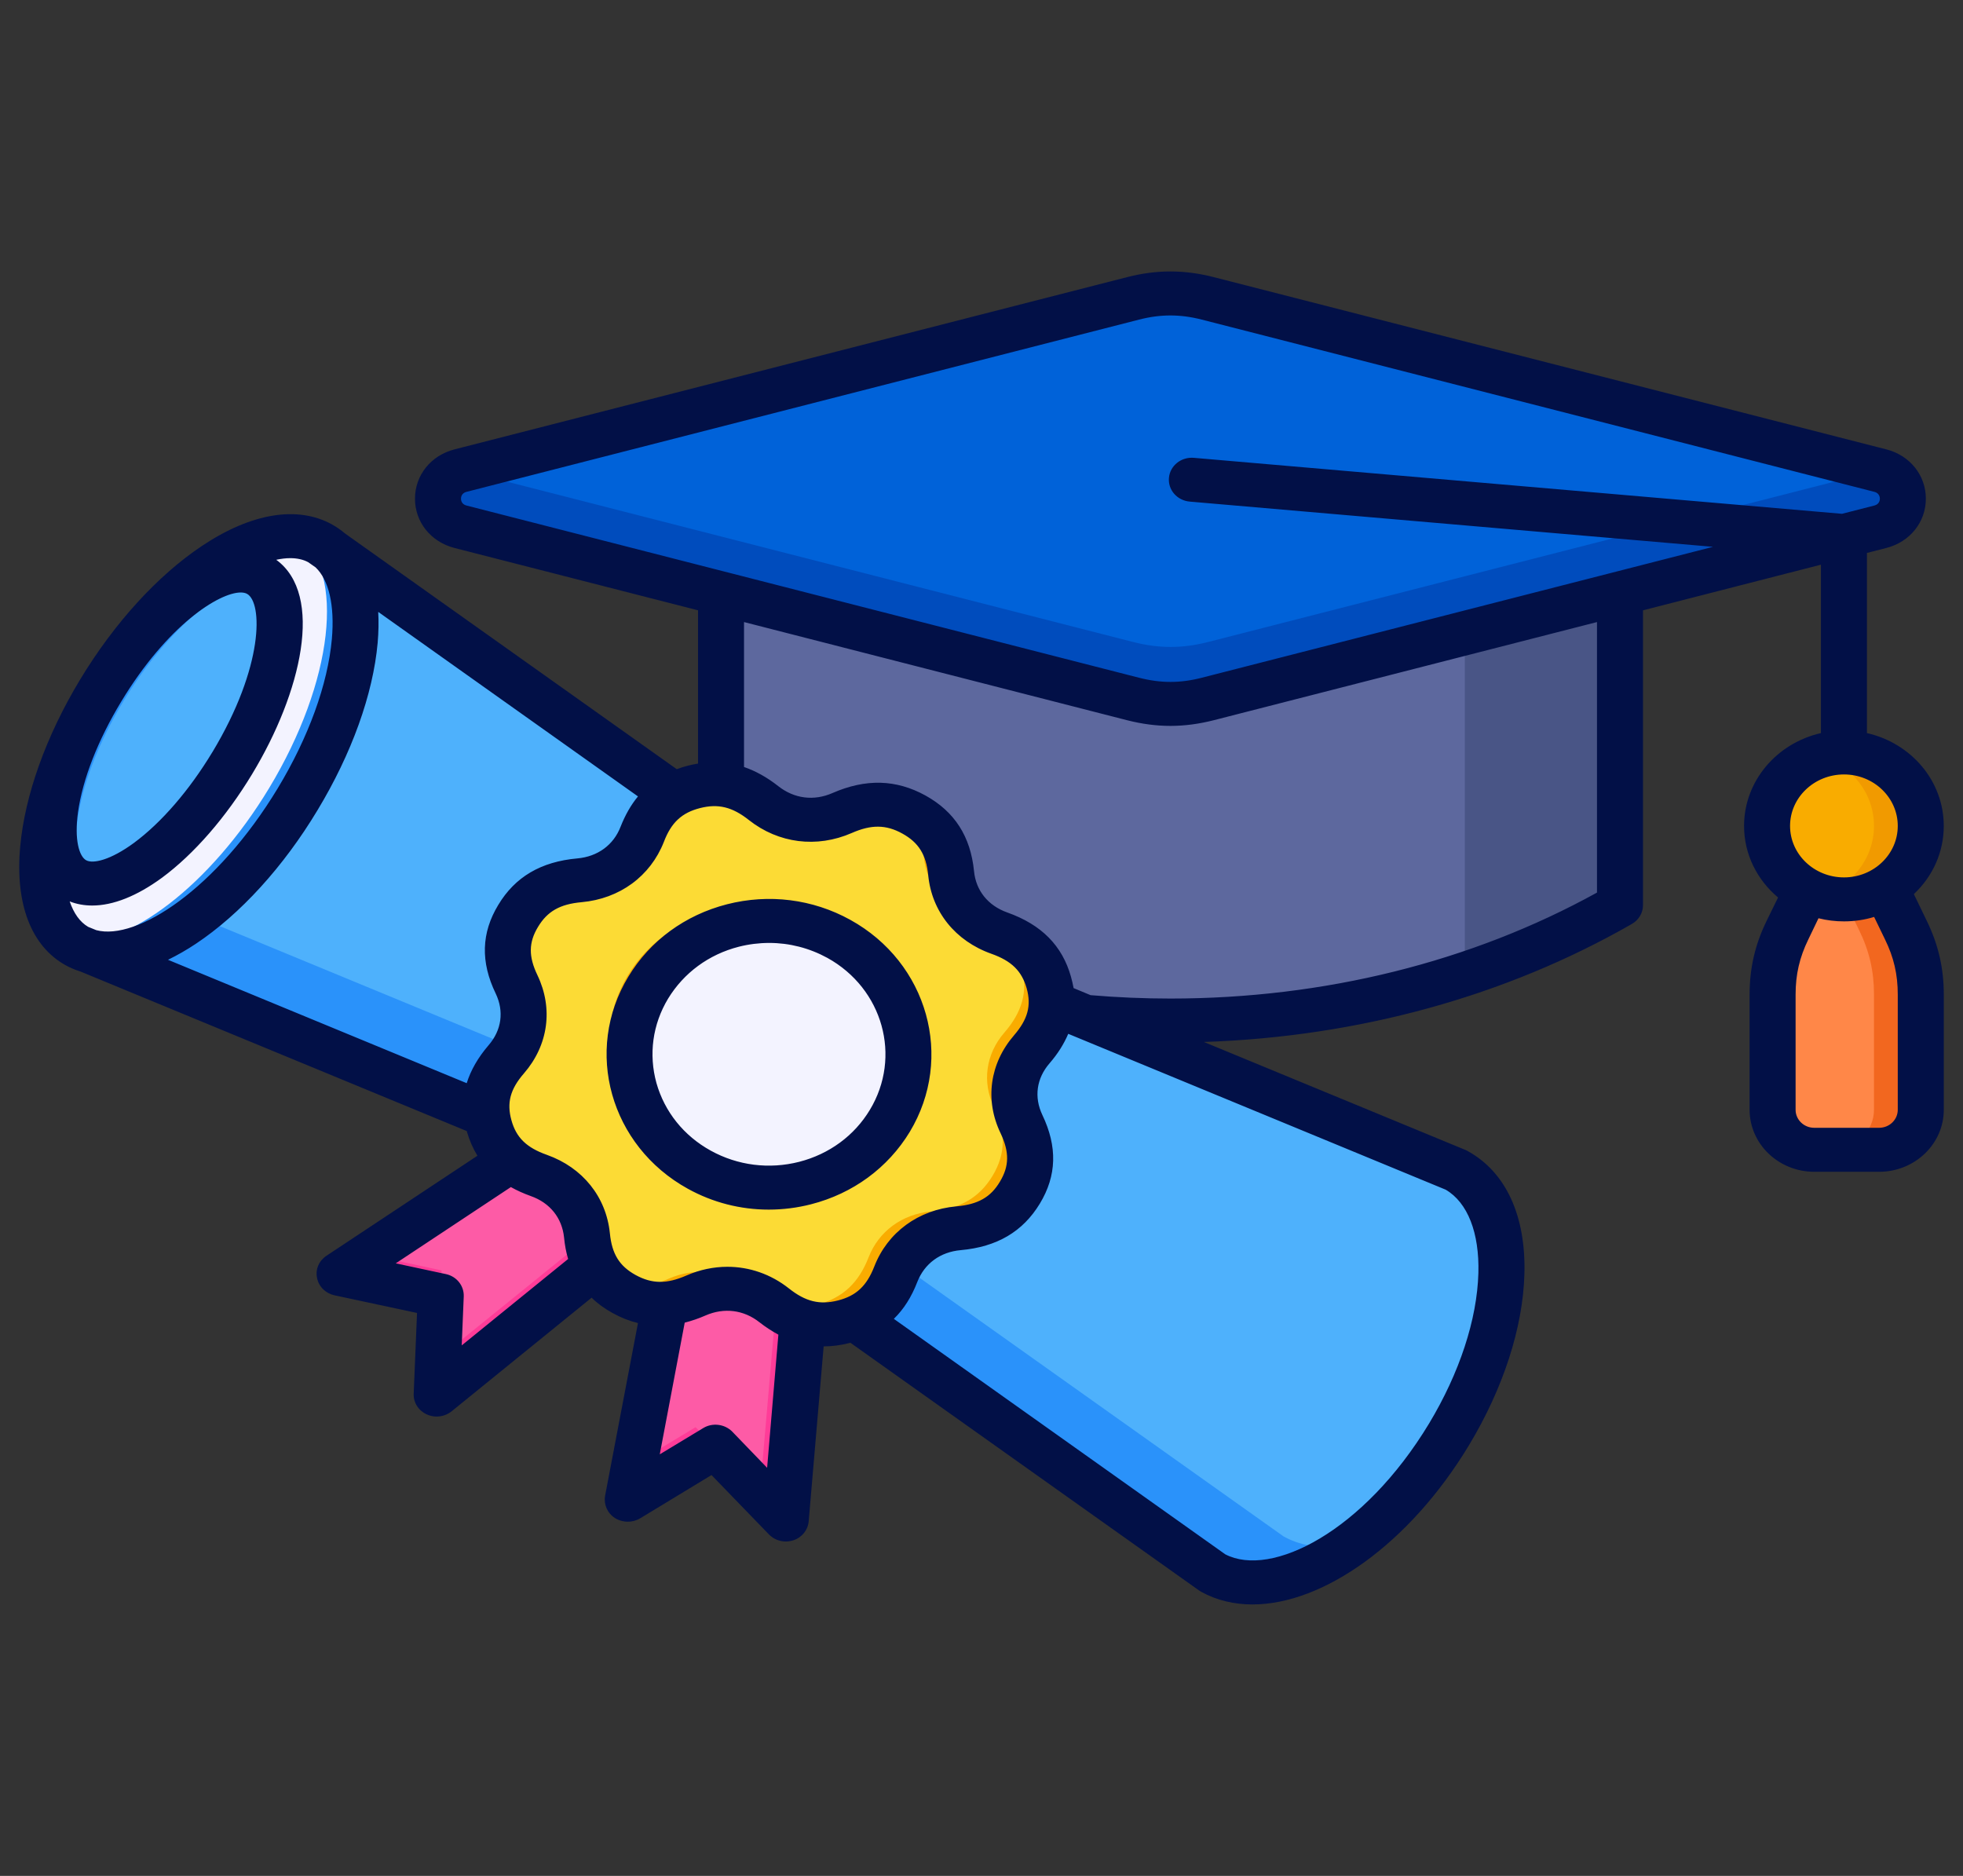 <svg width="90" height="86" viewBox="0 0 90 86" fill="none" xmlns="http://www.w3.org/2000/svg">
<rect x="0" y="0" width="90" height="86" fill="#333333" stroke="none"/>
<path fill-rule="evenodd" clip-rule="evenodd" d="M33.062 26.215H74.28V41.492C68.477 44.82 61.361 46.781 53.671 46.781C45.981 46.781 38.865 44.82 33.062 41.492V26.215Z" fill="#5D689E"/>
<path fill-rule="evenodd" clip-rule="evenodd" d="M67.159 26.215H74.28V41.492C72.082 42.753 69.695 43.817 67.159 44.653V26.215Z" fill="#495586"/>
<path fill-rule="evenodd" clip-rule="evenodd" d="M21.123 21.569L51.956 13.675C53.131 13.374 54.211 13.374 55.386 13.675L86.219 21.569C86.838 21.728 87.254 22.245 87.254 22.857C87.254 23.469 86.838 23.986 86.219 24.145L55.386 32.039C54.211 32.34 53.131 32.34 51.956 32.039L21.123 24.145C20.504 23.986 20.089 23.469 20.089 22.857C20.089 22.245 20.504 21.728 21.123 21.569Z" fill="#004CBD"/>
<path fill-rule="evenodd" clip-rule="evenodd" d="M21.183 21.554L51.956 13.675C53.131 13.374 54.211 13.374 55.386 13.675L86.159 21.554L55.386 29.433C54.211 29.734 53.131 29.734 51.956 29.433L21.183 21.554Z" fill="#0062D9"/>
<path fill-rule="evenodd" clip-rule="evenodd" d="M84.677 38.133H85.201L87.394 42.637C87.866 43.606 88.078 44.521 88.078 45.59V50.873C88.078 51.882 87.215 52.706 86.16 52.706H83.195C82.139 52.706 81.276 51.882 81.276 50.873V45.59C81.276 44.521 81.488 43.606 81.96 42.637L84.154 38.133H84.677Z" fill="#F2671F"/>
<path fill-rule="evenodd" clip-rule="evenodd" d="M84.001 52.706H83.195C82.139 52.706 81.276 51.882 81.276 50.873V45.59C81.276 44.521 81.488 43.606 81.96 42.637L83.598 39.274L85.235 42.637C85.707 43.606 85.919 44.521 85.919 45.59V50.873C85.919 51.882 85.056 52.706 84.001 52.706H84.001Z" fill="#FF8748"/>
<path fill-rule="evenodd" clip-rule="evenodd" d="M84.553 41.229C86.494 41.229 88.078 39.716 88.078 37.861C88.078 36.006 86.494 34.493 84.553 34.493C82.612 34.493 81.028 36.006 81.028 37.861C81.028 39.716 82.612 41.229 84.553 41.229Z" fill="#F19A00"/>
<path fill-rule="evenodd" clip-rule="evenodd" d="M83.474 41.068C82.055 40.632 81.028 39.361 81.028 37.861C81.028 36.361 82.055 35.09 83.474 34.654C84.892 35.09 85.919 36.361 85.919 37.861C85.919 39.361 84.892 40.632 83.474 41.068Z" fill="#F9AC00"/>
<path fill-rule="evenodd" clip-rule="evenodd" d="M3.549 43.375L31.328 54.847L55.616 72.099C58.513 73.696 63.359 70.859 66.439 65.76C69.519 60.662 69.668 55.234 66.771 53.636L38.991 42.165L14.705 24.911L3.549 43.375Z" fill="#2A92FA"/>
<path fill-rule="evenodd" clip-rule="evenodd" d="M61.921 70.811C63.555 69.629 65.152 67.892 66.44 65.76C69.52 60.662 69.669 55.234 66.772 53.636L38.992 42.165L14.706 24.911L5.297 40.483L32.496 51.716L58.854 70.439C59.739 70.927 60.791 71.033 61.921 70.811Z" fill="#4EB1FC"/>
<path fill-rule="evenodd" clip-rule="evenodd" d="M14.706 24.912C17.205 26.291 16.734 31.542 13.654 36.64C10.573 41.738 6.05 44.753 3.551 43.374C1.051 41.995 1.522 36.745 4.602 31.646C7.683 26.548 12.206 23.533 14.706 24.912V24.912Z" fill="#2A92FA"/>
<path fill-rule="evenodd" clip-rule="evenodd" d="M3.26 43.186C1.094 41.567 1.647 36.537 4.602 31.646C7.296 27.187 11.095 24.322 13.677 24.596C15.843 26.215 15.29 31.245 12.335 36.136C9.641 40.595 5.843 43.461 3.26 43.186V43.186Z" fill="#F3F3FF"/>
<path fill-rule="evenodd" clip-rule="evenodd" d="M11.823 26.325C13.483 27.241 12.94 31.107 10.612 34.961C8.283 38.815 5.05 41.197 3.39 40.282C1.731 39.366 2.273 35.499 4.602 31.645C6.93 27.791 10.164 25.409 11.823 26.325V26.325Z" fill="#2A92FA"/>
<path fill-rule="evenodd" clip-rule="evenodd" d="M12.216 26.639C13.372 27.931 12.733 31.452 10.613 34.962C8.564 38.352 5.816 40.603 4.054 40.472C2.898 39.18 3.536 35.66 5.657 32.15C7.706 28.759 10.454 26.508 12.216 26.639V26.639Z" fill="#4EB1FC"/>
<path fill-rule="evenodd" clip-rule="evenodd" d="M26.745 50.995L15.555 58.387L20.195 59.388L20 63.93L30.379 55.528L26.745 50.995Z" fill="#FF3C98"/>
<path fill-rule="evenodd" clip-rule="evenodd" d="M26.744 50.995L16.875 57.514L20.245 58.241L20.069 62.307L29.618 54.578L26.744 50.995Z" fill="#FD5BA6"/>
<path fill-rule="evenodd" clip-rule="evenodd" d="M31.195 55.985L28.752 68.773L32.774 66.345L35.997 69.689L37.119 56.734L31.195 55.985Z" fill="#FF3C98"/>
<path fill-rule="evenodd" clip-rule="evenodd" d="M31.195 55.985L29.065 67.134L31.891 65.428L34.834 68.482L35.865 56.576L31.195 55.985Z" fill="#FD5BA6"/>
<path fill-rule="evenodd" clip-rule="evenodd" d="M38.653 37.234C37.436 37.767 36.094 37.598 35.063 36.783C34.105 36.024 33.104 35.72 31.871 36.036C30.637 36.351 29.93 37.093 29.497 38.208C29.031 39.407 27.957 40.194 26.624 40.314C25.385 40.426 24.453 40.886 23.814 41.943C23.175 43 23.225 44.002 23.743 45.083C24.3 46.246 24.124 47.528 23.27 48.513C22.477 49.429 22.158 50.385 22.489 51.563C22.819 52.742 23.595 53.417 24.762 53.832C26.017 54.277 26.84 55.303 26.966 56.577C27.083 57.761 27.565 58.652 28.671 59.262C29.777 59.872 30.825 59.825 31.957 59.33C33.174 58.797 34.515 58.966 35.546 59.782C36.505 60.54 37.505 60.844 38.739 60.529C39.972 60.213 40.679 59.471 41.113 58.356C41.579 57.157 42.652 56.37 43.985 56.25C45.224 56.138 46.157 55.678 46.795 54.621C47.434 53.565 47.385 52.562 46.867 51.481C46.309 50.319 46.486 49.036 47.339 48.051C48.132 47.135 48.451 46.179 48.121 45.001C47.79 43.822 47.014 43.147 45.847 42.732C44.593 42.287 43.769 41.261 43.643 39.987C43.527 38.803 43.045 37.912 41.939 37.302C40.833 36.692 39.784 36.739 38.653 37.234Z" fill="#F9AC00"/>
<path fill-rule="evenodd" clip-rule="evenodd" d="M38.653 37.234C37.436 37.767 36.094 37.598 35.063 36.783C34.105 36.024 33.104 35.72 31.871 36.036C30.637 36.351 29.93 37.093 29.497 38.208C29.031 39.407 27.957 40.194 26.624 40.314C25.385 40.426 24.453 40.886 23.814 41.943C23.175 43 23.225 44.002 23.743 45.083C24.3 46.246 24.124 47.528 23.27 48.513C22.477 49.429 22.158 50.385 22.489 51.563C22.819 52.742 23.595 53.417 24.762 53.832C26.017 54.277 26.84 55.303 26.966 56.577C27.059 57.515 27.381 58.27 28.061 58.846C28.924 59.121 29.769 59.01 30.666 58.618C31.883 58.085 33.224 58.254 34.256 59.069C34.3 59.104 34.344 59.138 34.389 59.171C34.8 59.296 35.192 59.501 35.547 59.782L35.56 59.792C36.139 59.975 36.757 59.993 37.448 59.816C38.682 59.501 39.388 58.759 39.822 57.644C40.288 56.445 41.362 55.658 42.694 55.538C43.934 55.426 44.866 54.966 45.505 53.909C46.143 52.852 46.094 51.85 45.576 50.769C45.018 49.606 45.195 48.324 46.048 47.339C46.842 46.423 47.161 45.467 46.83 44.288C46.645 43.628 46.32 43.125 45.864 42.738L45.848 42.732C45.416 42.579 45.035 42.357 44.716 42.079C44.663 42.059 44.61 42.039 44.557 42.02C43.302 41.575 42.478 40.549 42.353 39.275C42.26 38.337 41.938 37.582 41.257 37.006C40.395 36.731 39.55 36.842 38.653 37.234H38.653Z" fill="#FCDB35"/>
<path fill-rule="evenodd" clip-rule="evenodd" d="M31.138 53.069C34.203 54.76 38.122 53.756 39.892 50.827C41.662 47.898 40.612 44.153 37.547 42.462C34.481 40.771 30.562 41.775 28.792 44.703C27.023 47.632 28.073 51.377 31.138 53.069Z" fill="#F9AC00"/>
<path fill-rule="evenodd" clip-rule="evenodd" d="M32.1 53.586C35.165 55.277 39.084 54.274 40.854 51.345C42.624 48.416 41.574 44.671 38.508 42.98C35.443 41.289 31.524 42.292 29.754 45.221C27.985 48.15 29.035 51.895 32.1 53.586Z" fill="#F3F3FF"/>
<path fill-rule="evenodd" clip-rule="evenodd" d="M39.88 50.884C39.169 52.064 38.017 52.909 36.645 53.262C35.264 53.615 33.824 53.434 32.587 52.751C31.351 52.07 30.47 50.969 30.097 49.652C29.733 48.337 29.919 46.962 30.631 45.781C31.351 44.6 32.494 43.755 33.875 43.402C34.328 43.287 34.795 43.229 35.264 43.228C36.196 43.228 37.102 43.46 37.932 43.913C40.482 45.321 41.354 48.446 39.88 50.884L39.88 50.884ZM41.71 51.892C43.759 48.492 42.54 44.13 38.982 42.168C37.263 41.218 35.255 40.964 33.332 41.456C31.41 41.948 29.8 43.127 28.809 44.773C26.751 48.173 27.979 52.535 31.537 54.498C32.68 55.13 33.951 55.454 35.247 55.454C35.902 55.454 36.554 55.371 37.186 55.209C39.109 54.717 40.71 53.537 41.71 51.892ZM87.009 50.877C87.009 51.333 86.628 51.703 86.153 51.703H83.18C82.706 51.703 82.325 51.333 82.325 50.877V45.595C82.325 44.678 82.503 43.898 82.909 43.066L83.375 42.097C83.757 42.193 84.15 42.241 84.544 42.24C85.027 42.24 85.493 42.169 85.925 42.036L86.424 43.066C86.831 43.898 87.009 44.678 87.009 45.595V50.877L87.009 50.877ZM84.544 35.504C85.908 35.504 87.009 36.564 87.009 37.864C87.009 39.164 85.908 40.224 84.544 40.224C83.18 40.224 82.071 39.167 82.071 37.864C82.071 36.562 83.18 35.504 84.544 35.504ZM73.219 40.92V28.518L55.652 33.017C54.974 33.19 54.313 33.278 53.661 33.278C53.009 33.278 52.348 33.19 51.671 33.017L34.112 28.518V35.163C34.645 35.345 35.171 35.637 35.687 36.044C36.416 36.616 37.314 36.731 38.169 36.356C39.694 35.691 41.083 35.728 42.43 36.469C43.768 37.21 44.497 38.344 44.657 39.934C44.742 40.828 45.301 41.52 46.182 41.832C47.749 42.388 48.706 43.355 49.104 44.786C49.155 44.959 49.189 45.131 49.223 45.299L50.002 45.623C51.214 45.725 52.442 45.778 53.661 45.778C60.709 45.778 67.46 44.099 73.219 40.92L73.219 40.92ZM67.781 58.364C67.832 56.518 67.29 55.129 66.282 54.54L48.977 47.395C48.782 47.854 48.503 48.304 48.122 48.744C47.52 49.436 47.402 50.299 47.791 51.116C48.486 52.569 48.452 53.899 47.673 55.182C46.893 56.466 45.708 57.163 44.047 57.312C43.107 57.396 42.387 57.927 42.057 58.769C41.794 59.453 41.439 60.017 40.981 60.462L56.177 71.257C58.286 72.35 62.521 70.222 65.519 65.262C66.917 62.94 67.722 60.49 67.781 58.364L67.781 58.364ZM36.17 59.067C36.932 59.672 37.585 59.832 38.423 59.618C39.253 59.405 39.736 58.955 40.083 58.066C40.693 56.496 42.099 55.463 43.844 55.305C44.835 55.218 45.42 54.888 45.843 54.175C46.275 53.461 46.283 52.817 45.877 51.956C45.14 50.43 45.377 48.751 46.495 47.459C47.122 46.729 47.292 46.106 47.072 45.309C46.843 44.511 46.377 44.052 45.445 43.722C43.802 43.137 42.718 41.793 42.557 40.123C42.464 39.18 42.116 38.625 41.371 38.214C40.625 37.801 39.948 37.794 39.05 38.189C37.449 38.888 35.696 38.666 34.34 37.598C33.578 36.993 32.926 36.834 32.096 37.046C31.257 37.26 30.774 37.71 30.436 38.599C29.817 40.171 28.411 41.202 26.666 41.36C25.675 41.449 25.099 41.777 24.668 42.491C24.235 43.205 24.227 43.848 24.642 44.71C25.37 46.234 25.142 47.914 24.024 49.206C23.389 49.937 23.227 50.56 23.448 51.356C23.668 52.154 24.142 52.614 25.074 52.943C26.717 53.528 27.793 54.871 27.962 56.541C28.056 57.485 28.395 58.039 29.14 58.451C29.894 58.864 30.563 58.87 31.469 58.476C32.079 58.208 32.723 58.075 33.349 58.075C34.357 58.075 35.34 58.411 36.17 59.067V59.067ZM35.171 67.29L33.578 65.638C33.231 65.281 32.663 65.21 32.24 65.47L30.249 66.673L31.393 60.636C31.718 60.553 32.036 60.444 32.342 60.309C33.197 59.934 34.103 60.048 34.823 60.621C35.094 60.832 35.383 61.022 35.687 61.187L35.171 67.29ZM21.169 61.678L21.262 59.431C21.279 58.947 20.94 58.515 20.441 58.409L18.145 57.917L23.422 54.421C23.701 54.576 24.006 54.715 24.337 54.833C25.218 55.145 25.768 55.837 25.861 56.73C25.895 57.082 25.955 57.41 26.048 57.717L21.169 61.678ZM9.734 34.485C8.676 36.238 7.397 37.714 6.143 38.641C5.067 39.431 4.262 39.612 3.949 39.437C3.636 39.264 3.399 38.513 3.577 37.228C3.788 35.723 4.491 33.931 5.55 32.177C7.676 28.65 10.048 27.162 11.039 27.162C11.149 27.162 11.251 27.183 11.327 27.225C12.039 27.617 12.115 30.535 9.735 34.486L9.734 34.485ZM13.309 25.588C13.105 25.588 12.894 25.614 12.665 25.663C14.867 27.267 13.826 31.744 11.556 35.493C10.361 37.469 8.896 39.153 7.431 40.236C6.278 41.081 5.186 41.513 4.229 41.513C3.864 41.513 3.517 41.451 3.195 41.325C3.382 41.869 3.661 42.268 4.042 42.491L4.415 42.643C6.27 43.137 9.938 40.756 12.733 36.14C14.147 33.8 15.028 31.369 15.215 29.299C15.35 27.756 15.079 26.589 14.469 26.011L14.13 25.773C13.902 25.65 13.622 25.588 13.309 25.588ZM22.728 45.549C23.117 46.365 22.999 47.229 22.398 47.921C21.915 48.485 21.584 49.062 21.398 49.658L7.702 44.001C8.145 43.784 8.572 43.539 8.981 43.266C11.014 41.912 12.996 39.739 14.554 37.148C16.121 34.557 17.104 31.831 17.315 29.471C17.358 28.973 17.366 28.498 17.341 28.052L29.25 36.511C28.928 36.901 28.666 37.361 28.454 37.897C28.132 38.738 27.404 39.269 26.472 39.353C24.803 39.502 23.617 40.2 22.846 41.483C22.067 42.766 22.025 44.097 22.728 45.549V45.549ZM21.136 22.862C21.136 22.706 21.229 22.588 21.39 22.548L52.222 14.653C52.721 14.525 53.187 14.462 53.662 14.462C54.136 14.462 54.602 14.525 55.102 14.653L85.934 22.548C86.095 22.588 86.188 22.706 86.188 22.862C86.188 23.018 86.095 23.135 85.934 23.176L84.451 23.555L54.738 20.989C54.153 20.939 53.645 21.348 53.594 21.903C53.543 22.457 53.967 22.946 54.551 22.996L78.539 25.069L55.102 31.07C54.111 31.326 53.221 31.326 52.222 31.07L21.39 23.176C21.229 23.135 21.136 23.018 21.136 22.862H21.136ZM87.746 40.99C88.181 40.583 88.527 40.097 88.763 39.56C88.999 39.023 89.119 38.447 89.118 37.864C89.118 35.799 87.619 34.065 85.595 33.608V25.349L86.484 25.122C87.568 24.844 88.297 23.935 88.297 22.862C88.297 21.789 87.568 20.878 86.484 20.601L55.652 12.706C54.297 12.358 53.026 12.358 51.671 12.706L20.839 20.601C19.755 20.878 19.026 21.787 19.026 22.862C19.026 23.937 19.755 24.844 20.839 25.122L32.003 27.979V35.006C31.85 35.031 31.698 35.062 31.545 35.1C31.367 35.145 31.189 35.201 31.029 35.263L15.824 24.461C15.639 24.303 15.437 24.163 15.223 24.043C13.639 23.169 11.521 23.518 9.26 25.027C7.227 26.383 5.245 28.556 3.678 31.146C2.111 33.737 1.137 36.464 0.925 38.822C0.688 41.45 1.433 43.377 3.009 44.251C3.227 44.37 3.456 44.467 3.695 44.541L21.406 51.855V51.879C21.525 52.285 21.686 52.651 21.889 52.984L14.969 57.569C14.8 57.68 14.668 57.836 14.591 58.017C14.514 58.199 14.495 58.399 14.537 58.591C14.574 58.782 14.67 58.96 14.811 59.1C14.953 59.241 15.134 59.339 15.333 59.382L19.12 60.192L18.967 63.894C18.958 64.09 19.01 64.284 19.115 64.452C19.221 64.62 19.375 64.754 19.56 64.839C19.704 64.908 19.865 64.941 20.017 64.941C20.269 64.941 20.512 64.856 20.704 64.702L27.124 59.492C27.395 59.758 27.717 59.993 28.09 60.197C28.471 60.408 28.852 60.559 29.25 60.655L27.742 68.575C27.674 68.968 27.844 69.368 28.191 69.591C28.538 69.814 28.996 69.819 29.352 69.606L32.621 67.623L35.256 70.346C35.354 70.447 35.473 70.529 35.606 70.584C35.738 70.64 35.882 70.669 36.026 70.669C36.145 70.669 36.255 70.65 36.374 70.614C36.772 70.483 37.043 70.141 37.077 69.742L37.763 61.724C38.153 61.724 38.559 61.671 38.965 61.565C38.974 61.563 38.982 61.56 38.991 61.559L54.974 72.913C55.008 72.937 55.042 72.959 55.076 72.977C55.788 73.368 56.584 73.555 57.422 73.555C60.667 73.555 64.622 70.77 67.341 66.27C68.917 63.661 69.823 60.871 69.891 58.417C69.967 55.74 69.044 53.734 67.29 52.769C67.255 52.748 67.219 52.73 67.18 52.715L55.195 47.768C62.276 47.533 69.035 45.675 74.812 42.362C74.97 42.273 75.1 42.146 75.191 41.994C75.281 41.843 75.329 41.671 75.329 41.496V27.98L83.486 25.888V33.608C81.47 34.065 79.962 35.799 79.962 37.864C79.962 39.17 80.564 40.342 81.521 41.145L80.996 42.217C80.462 43.312 80.216 44.385 80.216 45.595V50.877C80.216 52.445 81.546 53.72 83.181 53.72H86.154C87.789 53.72 89.119 52.445 89.119 50.877V45.595C89.119 44.385 88.873 43.312 88.34 42.217L87.747 40.99H87.746Z" fill="#021047"/>
</svg>
